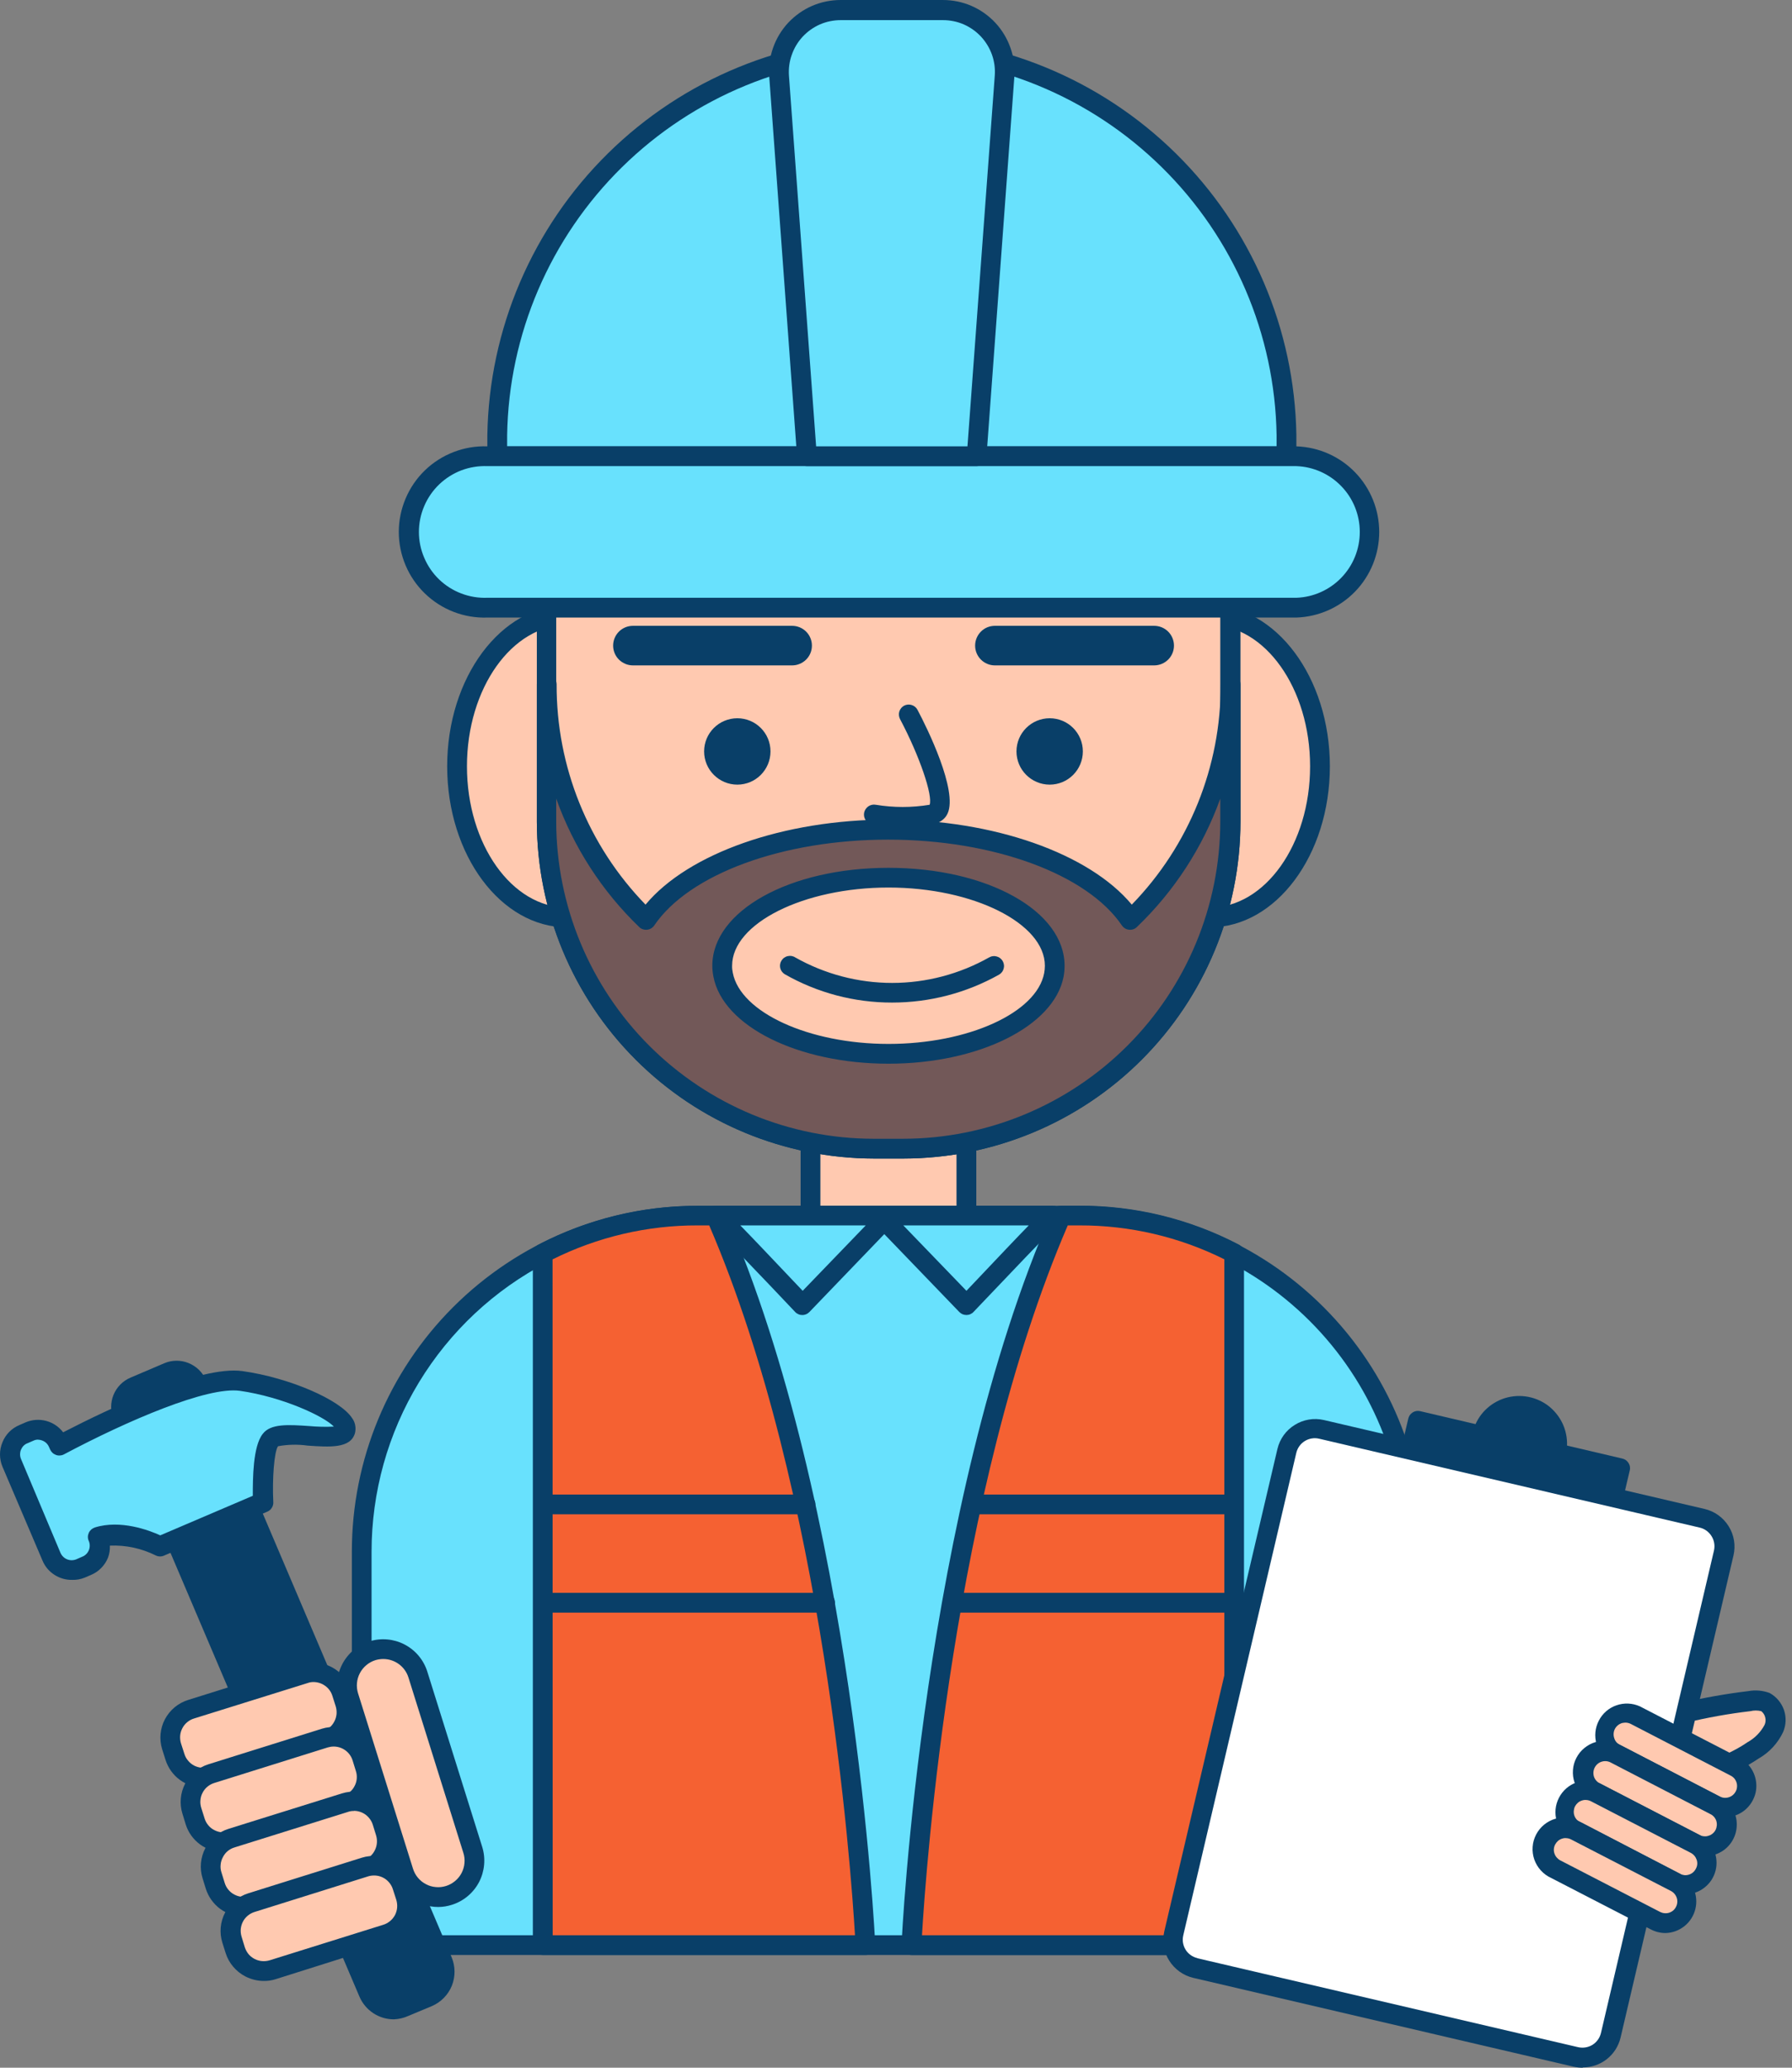 <svg width="26" height="30" viewBox="0 0 26 30" fill="none" xmlns="http://www.w3.org/2000/svg">
<rect x="0" y="0" width="26" height="30" fill="#808080" stroke="none"/>
<path d="M20.533 22.512V28.221H5.248V22.512C5.248 21.22 5.761 19.98 6.675 19.066C7.589 18.152 8.829 17.639 10.121 17.639H15.657C16.95 17.639 18.189 18.152 19.103 19.066C20.017 19.98 20.53 21.22 20.53 22.512H20.533Z" fill="#68E1FD"/>
<path d="M20.533 28.364H5.248C5.21 28.364 5.174 28.349 5.147 28.323C5.12 28.296 5.105 28.259 5.105 28.221V22.512C5.105 21.182 5.633 19.906 6.574 18.965C7.515 18.024 8.791 17.495 10.121 17.495H15.657C16.988 17.495 18.264 18.024 19.204 18.965C20.145 19.906 20.674 21.182 20.674 22.512V28.221C20.674 28.259 20.659 28.295 20.633 28.322C20.607 28.348 20.571 28.364 20.533 28.364ZM5.391 28.078H20.39V22.512C20.39 21.258 19.892 20.055 19.005 19.168C18.117 18.28 16.914 17.782 15.66 17.782H10.123C9.363 17.779 8.614 17.962 7.941 18.314C7.172 18.713 6.528 19.316 6.078 20.057C5.628 20.798 5.391 21.648 5.391 22.515V28.078Z" fill="#093F68"/>
<path d="M14.022 15.374H11.76V17.636H14.022V15.374Z" fill="#FFC9B0"/>
<path d="M14.022 17.779H11.76C11.722 17.779 11.685 17.764 11.658 17.737C11.632 17.71 11.616 17.674 11.616 17.636V15.374C11.616 15.336 11.632 15.3 11.658 15.273C11.685 15.246 11.722 15.231 11.76 15.231H14.022C14.06 15.231 14.096 15.246 14.123 15.273C14.15 15.3 14.165 15.336 14.165 15.374V17.636C14.165 17.674 14.15 17.71 14.123 17.737C14.096 17.764 14.06 17.779 14.022 17.779ZM11.903 17.493H13.878V15.517H11.903V17.493Z" fill="#093F68"/>
<path d="M8.229 13.312C9.113 13.312 9.829 12.33 9.829 11.118C9.829 9.907 9.113 8.925 8.229 8.925C7.346 8.925 6.63 9.907 6.63 11.118C6.63 12.33 7.346 13.312 8.229 13.312Z" fill="#FFC9B0"/>
<path d="M8.229 13.455C7.269 13.455 6.488 12.407 6.488 11.118C6.488 9.83 7.269 8.781 8.229 8.781C9.19 8.781 9.972 9.83 9.972 11.118C9.972 12.407 9.191 13.455 8.229 13.455ZM8.229 9.067C7.427 9.067 6.775 9.988 6.775 11.118C6.775 12.249 7.427 13.168 8.229 13.168C9.032 13.168 9.686 12.249 9.686 11.118C9.686 9.988 9.032 9.067 8.229 9.067Z" fill="#093F68"/>
<path d="M17.552 13.312C18.435 13.312 19.151 12.33 19.151 11.118C19.151 9.907 18.435 8.925 17.552 8.925C16.669 8.925 15.952 9.907 15.952 11.118C15.952 12.33 16.669 13.312 17.552 13.312Z" fill="#FFC9B0"/>
<path d="M17.552 13.455C16.592 13.455 15.809 12.407 15.809 11.118C15.809 9.83 16.592 8.781 17.552 8.781C18.512 8.781 19.295 9.83 19.295 11.118C19.295 12.407 18.512 13.455 17.552 13.455ZM17.552 9.067C16.749 9.067 16.096 9.988 16.096 11.118C16.096 12.249 16.749 13.168 17.552 13.168C18.355 13.168 19.008 12.249 19.008 11.118C19.008 9.988 18.355 9.067 17.552 9.067Z" fill="#093F68"/>
<path d="M16.031 5.167C16.271 5.167 16.508 5.214 16.729 5.306C16.95 5.397 17.151 5.531 17.321 5.701C17.49 5.87 17.624 6.071 17.716 6.293C17.808 6.514 17.855 6.751 17.854 6.99V11.92C17.855 12.543 17.732 13.16 17.494 13.736C17.255 14.312 16.906 14.835 16.465 15.275C16.025 15.716 15.502 16.066 14.926 16.304C14.35 16.543 13.733 16.666 13.11 16.666H12.68C12.057 16.666 11.439 16.543 10.863 16.305C10.287 16.066 9.764 15.717 9.323 15.276C8.882 14.835 8.533 14.312 8.294 13.736C8.055 13.16 7.933 12.543 7.933 11.92V6.99C7.933 6.507 8.125 6.043 8.467 5.701C8.809 5.359 9.272 5.167 9.756 5.167H16.031Z" fill="#FFC9B0"/>
<path d="M13.11 16.809H12.68C11.384 16.807 10.141 16.292 9.224 15.375C8.307 14.459 7.791 13.216 7.789 11.92V6.99C7.79 6.469 7.998 5.969 8.366 5.601C8.735 5.232 9.235 5.025 9.756 5.024H16.037C16.557 5.026 17.056 5.234 17.423 5.602C17.791 5.971 17.997 6.47 17.998 6.99V11.92C17.997 13.216 17.481 14.459 16.565 15.375C15.649 16.292 14.406 16.807 13.11 16.809ZM9.75 5.311C9.305 5.311 8.878 5.489 8.563 5.803C8.248 6.118 8.071 6.545 8.07 6.99V11.92C8.072 13.14 8.557 14.31 9.421 15.173C10.284 16.036 11.454 16.521 12.674 16.522H13.104C14.324 16.521 15.494 16.035 16.357 15.172C17.219 14.31 17.704 13.14 17.705 11.92V6.99C17.704 6.545 17.527 6.118 17.212 5.803C16.898 5.489 16.471 5.311 16.025 5.311H9.75Z" fill="#093F68"/>
<path d="M16.402 13.343C15.886 12.581 14.509 12.034 12.891 12.034C11.272 12.034 9.895 12.581 9.379 13.343C8.919 12.901 8.553 12.371 8.304 11.784C8.054 11.197 7.926 10.565 7.927 9.927V11.92C7.927 12.543 8.05 13.16 8.288 13.736C8.527 14.312 8.877 14.835 9.317 15.276C9.758 15.717 10.282 16.066 10.858 16.305C11.434 16.543 12.051 16.666 12.674 16.666H13.104C13.727 16.666 14.344 16.543 14.92 16.304C15.496 16.066 16.019 15.716 16.459 15.275C16.9 14.835 17.25 14.312 17.488 13.736C17.726 13.16 17.849 12.543 17.849 11.92V9.927C17.85 10.565 17.723 11.196 17.474 11.783C17.226 12.37 16.861 12.9 16.402 13.343ZM12.891 15.29C11.641 15.29 10.614 14.786 10.491 14.143C10.483 14.1 10.478 14.056 10.478 14.012C10.478 13.306 11.558 12.734 12.891 12.734C14.224 12.734 15.303 13.307 15.303 14.012C15.303 14.057 15.299 14.102 15.29 14.146C15.164 14.788 14.139 15.29 12.891 15.29Z" fill="#725858"/>
<path d="M13.11 16.809H12.68C11.384 16.807 10.141 16.292 9.224 15.375C8.307 14.459 7.791 13.216 7.789 11.92V9.927C7.789 9.889 7.804 9.853 7.831 9.826C7.858 9.799 7.895 9.784 7.933 9.784C7.971 9.784 8.007 9.799 8.034 9.826C8.061 9.853 8.076 9.889 8.076 9.927C8.071 11.121 8.534 12.269 9.366 13.125C9.985 12.381 11.373 11.891 12.893 11.891C14.414 11.891 15.802 12.381 16.421 13.125C17.253 12.269 17.716 11.121 17.711 9.927C17.711 9.889 17.726 9.853 17.753 9.826C17.78 9.799 17.816 9.784 17.854 9.784C17.892 9.784 17.929 9.799 17.956 9.826C17.983 9.853 17.998 9.889 17.998 9.927V11.92C17.997 13.216 17.481 14.459 16.565 15.375C15.649 16.292 14.406 16.807 13.11 16.809ZM8.07 11.587V11.92C8.072 13.14 8.558 14.31 9.421 15.173C10.284 16.035 11.454 16.521 12.674 16.522H13.104C14.324 16.521 15.494 16.035 16.357 15.172C17.219 14.31 17.704 13.14 17.705 11.92V11.587C17.451 12.293 17.037 12.931 16.495 13.45C16.48 13.465 16.463 13.476 16.443 13.482C16.424 13.489 16.403 13.491 16.382 13.489C16.361 13.487 16.341 13.481 16.323 13.47C16.305 13.459 16.29 13.445 16.278 13.428C15.773 12.682 14.414 12.182 12.885 12.182C11.355 12.182 9.997 12.682 9.492 13.428C9.48 13.445 9.465 13.459 9.447 13.47C9.429 13.481 9.408 13.487 9.388 13.489C9.367 13.491 9.346 13.489 9.327 13.482C9.307 13.476 9.289 13.465 9.274 13.45C8.735 12.931 8.322 12.293 8.07 11.587ZM12.891 15.433C11.581 15.433 10.488 14.89 10.351 14.17C10.341 14.118 10.335 14.065 10.335 14.012C10.335 13.216 11.457 12.591 12.891 12.591C14.324 12.591 15.446 13.216 15.446 14.012C15.446 14.066 15.441 14.12 15.431 14.173C15.29 14.891 14.198 15.433 12.891 15.433ZM12.891 12.877C11.661 12.877 10.622 13.396 10.622 14.012C10.621 14.047 10.625 14.081 10.632 14.114C10.742 14.688 11.735 15.146 12.891 15.146C14.046 15.146 15.041 14.695 15.15 14.118C15.156 14.084 15.16 14.048 15.16 14.012C15.16 13.396 14.12 12.877 12.891 12.877Z" fill="#093F68"/>
<path d="M12.944 14.546C12.396 14.547 11.858 14.405 11.383 14.133C11.351 14.112 11.328 14.08 11.32 14.043C11.312 14.006 11.319 13.967 11.34 13.935C11.35 13.919 11.363 13.905 11.378 13.895C11.394 13.884 11.411 13.876 11.43 13.872C11.448 13.868 11.467 13.867 11.485 13.87C11.504 13.874 11.522 13.88 11.538 13.891C11.967 14.133 12.451 14.261 12.944 14.261C13.437 14.261 13.922 14.133 14.351 13.891C14.368 13.881 14.386 13.875 14.405 13.873C14.424 13.87 14.443 13.872 14.461 13.877C14.479 13.882 14.496 13.89 14.511 13.902C14.526 13.913 14.539 13.928 14.548 13.944C14.558 13.961 14.564 13.979 14.566 13.998C14.569 14.017 14.567 14.036 14.562 14.054C14.557 14.072 14.549 14.089 14.537 14.104C14.525 14.12 14.511 14.132 14.495 14.141C14.021 14.407 13.487 14.546 12.944 14.546Z" fill="#093F68"/>
<path d="M12.941 0.591C14.459 0.591 15.915 1.194 16.989 2.267C18.062 3.341 18.666 4.797 18.666 6.315V6.619H7.215V6.315C7.215 5.563 7.363 4.819 7.65 4.124C7.938 3.43 8.36 2.798 8.892 2.267C9.424 1.735 10.055 1.314 10.75 1.026C11.444 0.738 12.189 0.59 12.941 0.591Z" fill="#68E1FD"/>
<path d="M18.666 6.763H7.215C7.177 6.763 7.14 6.747 7.113 6.721C7.086 6.694 7.071 6.657 7.071 6.619V6.315C7.095 4.775 7.724 3.305 8.822 2.224C9.92 1.143 11.399 0.537 12.94 0.537C14.481 0.537 15.96 1.143 17.058 2.224C18.156 3.305 18.785 4.775 18.809 6.315V6.619C18.809 6.638 18.805 6.657 18.798 6.674C18.791 6.691 18.78 6.707 18.767 6.721C18.754 6.734 18.738 6.744 18.721 6.752C18.703 6.759 18.684 6.763 18.666 6.763ZM7.358 6.476H18.522V6.315C18.499 4.85 17.9 3.453 16.856 2.426C15.812 1.398 14.405 0.822 12.94 0.822C11.475 0.822 10.069 1.398 9.024 2.426C7.98 3.453 7.381 4.85 7.358 6.315V6.476Z" fill="#093F68"/>
<path d="M18.809 6.619H7.071C6.464 6.619 5.972 7.111 5.972 7.718C5.972 8.325 6.464 8.817 7.071 8.817H18.809C19.416 8.817 19.908 8.325 19.908 7.718C19.908 7.111 19.416 6.619 18.809 6.619Z" fill="#68E1FD"/>
<path d="M18.81 8.96H7.071C6.905 8.966 6.739 8.938 6.583 8.878C6.427 8.818 6.285 8.727 6.165 8.611C6.045 8.495 5.95 8.357 5.885 8.203C5.82 8.05 5.786 7.885 5.786 7.718C5.786 7.551 5.82 7.386 5.885 7.233C5.95 7.079 6.045 6.94 6.165 6.824C6.285 6.708 6.427 6.618 6.583 6.558C6.739 6.498 6.905 6.47 7.071 6.476H18.81C19.133 6.487 19.438 6.622 19.662 6.854C19.886 7.086 20.011 7.396 20.011 7.718C20.011 8.04 19.886 8.35 19.662 8.582C19.438 8.813 19.133 8.949 18.81 8.96ZM7.071 6.763C6.943 6.758 6.814 6.779 6.694 6.824C6.574 6.87 6.464 6.94 6.371 7.029C6.279 7.118 6.205 7.225 6.155 7.343C6.104 7.462 6.078 7.589 6.078 7.718C6.078 7.847 6.104 7.974 6.155 8.092C6.205 8.211 6.279 8.318 6.371 8.407C6.464 8.496 6.574 8.566 6.694 8.611C6.814 8.657 6.943 8.678 7.071 8.673H18.81C19.057 8.664 19.291 8.559 19.462 8.381C19.634 8.203 19.729 7.965 19.729 7.718C19.729 7.471 19.634 7.233 19.462 7.055C19.291 6.877 19.057 6.772 18.81 6.763H7.071Z" fill="#093F68"/>
<path d="M12.198 0.143H13.682C13.805 0.143 13.927 0.168 14.04 0.218C14.153 0.267 14.254 0.339 14.338 0.429C14.422 0.519 14.487 0.625 14.528 0.741C14.569 0.858 14.585 0.981 14.576 1.104L14.172 6.619H11.708L11.305 1.099C11.297 0.977 11.314 0.854 11.355 0.738C11.396 0.623 11.46 0.517 11.544 0.427C11.628 0.338 11.729 0.266 11.842 0.217C11.954 0.168 12.076 0.143 12.198 0.143Z" fill="#68E1FD"/>
<path d="M14.172 6.763H11.708C11.672 6.763 11.637 6.749 11.611 6.725C11.584 6.7 11.568 6.667 11.565 6.631L11.161 1.115C11.15 0.973 11.169 0.829 11.216 0.695C11.263 0.56 11.338 0.436 11.435 0.331C11.533 0.227 11.65 0.143 11.781 0.086C11.913 0.029 12.054 -0 12.197 1.0233e-06H13.68C13.823 -0 13.965 0.029 14.096 0.086C14.227 0.143 14.345 0.227 14.442 0.331C14.539 0.436 14.614 0.56 14.661 0.695C14.709 0.829 14.727 0.973 14.717 1.115L14.312 6.631C14.31 6.666 14.294 6.699 14.268 6.724C14.242 6.748 14.208 6.762 14.172 6.763ZM11.841 6.476H14.037L14.433 1.099C14.441 0.996 14.427 0.892 14.393 0.795C14.358 0.697 14.304 0.608 14.234 0.532C14.163 0.456 14.078 0.396 13.983 0.354C13.888 0.313 13.785 0.292 13.682 0.292H12.198C12.095 0.292 11.992 0.313 11.897 0.354C11.802 0.396 11.717 0.456 11.646 0.532C11.576 0.608 11.522 0.697 11.488 0.795C11.453 0.892 11.44 0.996 11.447 1.099L11.841 6.476Z" fill="#093F68"/>
<path d="M12.557 28.221H7.874V18.188C8.568 17.826 9.339 17.637 10.121 17.639H10.384C12.279 21.96 12.557 28.221 12.557 28.221Z" fill="#F56132"/>
<path d="M12.557 28.364H7.874C7.836 28.364 7.799 28.349 7.773 28.323C7.746 28.296 7.731 28.259 7.731 28.221V18.188C7.731 18.161 7.738 18.136 7.751 18.113C7.765 18.091 7.785 18.072 7.808 18.06C8.522 17.687 9.316 17.493 10.121 17.495H10.384C10.412 17.495 10.439 17.503 10.463 17.519C10.486 17.534 10.504 17.556 10.516 17.581C12.398 21.881 12.696 28.155 12.699 28.217C12.7 28.236 12.696 28.256 12.689 28.274C12.682 28.292 12.672 28.309 12.658 28.323C12.645 28.336 12.629 28.347 12.612 28.354C12.594 28.361 12.575 28.365 12.557 28.364ZM8.019 28.078H12.405C12.347 27.109 11.959 21.655 10.29 17.779H10.123C9.392 17.777 8.671 17.946 8.017 18.272L8.019 28.078Z" fill="#093F68"/>
<path d="M17.907 18.183V28.217H13.225C13.225 28.217 13.503 21.956 15.396 17.632H15.658C16.442 17.631 17.213 17.821 17.907 18.183Z" fill="#F56132"/>
<path d="M17.907 28.365H13.225C13.205 28.364 13.186 28.36 13.168 28.353C13.151 28.345 13.135 28.334 13.121 28.32C13.108 28.306 13.097 28.29 13.09 28.271C13.084 28.253 13.08 28.233 13.081 28.214C13.081 28.152 13.382 21.877 15.264 17.579C15.275 17.553 15.294 17.531 15.317 17.516C15.341 17.501 15.368 17.492 15.396 17.493H15.658C16.464 17.49 17.258 17.683 17.972 18.056C17.995 18.068 18.015 18.086 18.029 18.109C18.042 18.131 18.049 18.157 18.049 18.183V28.217C18.05 28.236 18.047 28.255 18.04 28.273C18.033 28.291 18.023 28.307 18.009 28.32C17.996 28.334 17.98 28.345 17.963 28.353C17.945 28.36 17.926 28.364 17.907 28.365ZM13.378 28.078H17.764V18.271C17.111 17.945 16.39 17.777 15.66 17.779H15.492C13.822 21.657 13.434 27.109 13.377 28.078H13.378Z" fill="#093F68"/>
<path d="M11.688 21.97H7.927C7.889 21.97 7.852 21.955 7.826 21.928C7.799 21.901 7.784 21.865 7.784 21.827C7.784 21.789 7.799 21.753 7.826 21.726C7.852 21.699 7.889 21.684 7.927 21.684H11.688C11.726 21.684 11.762 21.699 11.789 21.726C11.816 21.753 11.831 21.789 11.831 21.827C11.831 21.865 11.816 21.901 11.789 21.928C11.762 21.955 11.726 21.97 11.688 21.97Z" fill="#093F68"/>
<path d="M11.972 23.397H7.927C7.889 23.397 7.852 23.381 7.826 23.355C7.799 23.328 7.784 23.291 7.784 23.253C7.784 23.215 7.799 23.179 7.826 23.152C7.852 23.125 7.889 23.11 7.927 23.11H11.972C12.01 23.11 12.046 23.125 12.073 23.152C12.1 23.179 12.115 23.215 12.115 23.253C12.115 23.291 12.1 23.328 12.073 23.355C12.046 23.381 12.01 23.397 11.972 23.397Z" fill="#093F68"/>
<path d="M17.801 21.97H14.153C14.115 21.97 14.079 21.955 14.052 21.928C14.025 21.901 14.01 21.865 14.01 21.827C14.01 21.789 14.025 21.753 14.052 21.726C14.079 21.699 14.115 21.684 14.153 21.684H17.801C17.839 21.684 17.876 21.699 17.903 21.726C17.93 21.753 17.945 21.789 17.945 21.827C17.945 21.865 17.93 21.901 17.903 21.928C17.876 21.955 17.839 21.97 17.801 21.97Z" fill="#093F68"/>
<path d="M17.801 23.397H13.878C13.84 23.397 13.804 23.381 13.777 23.355C13.75 23.328 13.735 23.291 13.735 23.253C13.735 23.215 13.75 23.179 13.777 23.152C13.804 23.125 13.84 23.11 13.878 23.11H17.801C17.839 23.11 17.876 23.125 17.903 23.152C17.93 23.179 17.945 23.215 17.945 23.253C17.945 23.291 17.93 23.328 17.903 23.355C17.876 23.381 17.839 23.397 17.801 23.397Z" fill="#093F68"/>
<path d="M10.385 17.636C10.405 17.636 11.638 18.936 11.638 18.936L12.891 17.636H10.385Z" fill="#68E1FD"/>
<path d="M11.638 19.079C11.618 19.079 11.599 19.075 11.582 19.067C11.564 19.059 11.548 19.048 11.535 19.033C11.105 18.576 10.388 17.832 10.302 17.752C10.277 17.734 10.259 17.709 10.25 17.681C10.241 17.652 10.24 17.621 10.25 17.592C10.259 17.563 10.277 17.538 10.301 17.52C10.326 17.503 10.355 17.493 10.385 17.493H12.891C12.919 17.493 12.946 17.501 12.97 17.517C12.993 17.532 13.011 17.554 13.023 17.58C13.033 17.606 13.036 17.634 13.031 17.662C13.026 17.689 13.013 17.715 12.994 17.735L11.744 19.035C11.73 19.049 11.714 19.061 11.696 19.068C11.677 19.076 11.658 19.08 11.638 19.079ZM10.741 17.779C10.917 17.958 11.194 18.252 11.646 18.728L12.561 17.779H10.741Z" fill="#093F68"/>
<path d="M15.274 17.636C15.254 17.636 14.022 18.936 14.022 18.936L12.769 17.636H15.274Z" fill="#68E1FD"/>
<path d="M14.022 19.079C14.002 19.079 13.983 19.075 13.965 19.068C13.948 19.06 13.932 19.049 13.918 19.035L12.666 17.735C12.646 17.715 12.633 17.689 12.628 17.662C12.623 17.634 12.626 17.606 12.637 17.58C12.648 17.554 12.666 17.532 12.69 17.517C12.713 17.501 12.741 17.493 12.769 17.493H15.274C15.312 17.493 15.349 17.508 15.376 17.535C15.402 17.561 15.418 17.598 15.418 17.636C15.418 17.659 15.412 17.681 15.402 17.701C15.391 17.721 15.376 17.739 15.357 17.752C15.27 17.832 14.56 18.576 14.126 19.033C14.113 19.048 14.097 19.059 14.079 19.067C14.062 19.075 14.042 19.079 14.023 19.079H14.022ZM13.106 17.779L14.022 18.728C14.473 18.252 14.751 17.958 14.926 17.779H13.106Z" fill="#093F68"/>
<path d="M13.156 12.004C12.988 12.004 12.821 11.99 12.656 11.963C12.618 11.956 12.584 11.935 12.562 11.903C12.539 11.871 12.531 11.832 12.537 11.794C12.544 11.756 12.566 11.723 12.597 11.7C12.629 11.678 12.668 11.669 12.706 11.676C12.965 11.719 13.229 11.719 13.488 11.676C13.536 11.543 13.345 10.974 13.058 10.432C13.041 10.398 13.037 10.359 13.048 10.323C13.06 10.286 13.085 10.256 13.118 10.238C13.152 10.221 13.191 10.217 13.228 10.229C13.264 10.24 13.294 10.265 13.312 10.299C13.455 10.568 13.898 11.47 13.749 11.802C13.733 11.838 13.709 11.869 13.678 11.894C13.648 11.919 13.613 11.937 13.574 11.945C13.438 11.982 13.297 12.002 13.156 12.004Z" fill="#093F68"/>
<path d="M10.698 11.384C10.964 11.384 11.179 11.168 11.179 10.902C11.179 10.636 10.964 10.421 10.698 10.421C10.432 10.421 10.216 10.636 10.216 10.902C10.216 11.168 10.432 11.384 10.698 11.384Z" fill="#093F68"/>
<path d="M11.493 9.654H9.183C9.107 9.654 9.034 9.623 8.98 9.57C8.926 9.516 8.896 9.443 8.896 9.367C8.896 9.291 8.926 9.218 8.98 9.164C9.034 9.11 9.107 9.08 9.183 9.08H11.493C11.569 9.08 11.642 9.11 11.696 9.164C11.75 9.218 11.78 9.291 11.78 9.367C11.78 9.443 11.75 9.516 11.696 9.57C11.642 9.623 11.569 9.654 11.493 9.654Z" fill="#093F68"/>
<path d="M15.23 11.384C15.496 11.384 15.711 11.168 15.711 10.902C15.711 10.636 15.496 10.421 15.23 10.421C14.964 10.421 14.748 10.636 14.748 10.902C14.748 11.168 14.964 11.384 15.23 11.384Z" fill="#093F68"/>
<path d="M16.746 9.654H14.434C14.358 9.654 14.285 9.623 14.232 9.57C14.178 9.516 14.148 9.443 14.148 9.367C14.148 9.291 14.178 9.218 14.232 9.164C14.285 9.11 14.358 9.08 14.434 9.08H16.746C16.822 9.08 16.895 9.11 16.949 9.164C17.003 9.218 17.033 9.291 17.033 9.367C17.033 9.443 17.003 9.516 16.949 9.57C16.895 9.623 16.822 9.654 16.746 9.654Z" fill="#093F68"/>
<path d="M24.429 24.85C24.743 24.775 25.061 24.719 25.382 24.681C25.461 24.664 25.542 24.67 25.617 24.697C25.681 24.735 25.728 24.794 25.75 24.865C25.773 24.935 25.769 25.012 25.739 25.079C25.674 25.212 25.569 25.322 25.44 25.395C25.013 25.689 24.492 25.813 23.979 25.744C23.881 25.735 23.787 25.697 23.708 25.637C23.565 25.517 23.447 25.025 23.624 24.897C23.702 24.84 23.813 24.913 23.897 24.915C24.077 24.917 24.256 24.895 24.429 24.85Z" fill="#FFC9B0"/>
<path d="M24.264 25.911C24.161 25.91 24.057 25.902 23.955 25.886C23.83 25.872 23.711 25.822 23.613 25.743C23.461 25.564 23.383 25.334 23.394 25.099C23.392 25.039 23.403 24.978 23.428 24.923C23.453 24.867 23.491 24.818 23.538 24.78C23.583 24.752 23.634 24.736 23.686 24.732C23.739 24.728 23.791 24.736 23.84 24.757C23.859 24.763 23.878 24.767 23.897 24.77C24.065 24.771 24.232 24.751 24.395 24.709C24.715 24.633 25.038 24.575 25.365 24.536C25.469 24.517 25.576 24.526 25.675 24.563C25.772 24.616 25.846 24.704 25.883 24.808C25.919 24.913 25.915 25.028 25.871 25.13C25.795 25.291 25.671 25.426 25.516 25.514C25.146 25.764 24.711 25.902 24.264 25.911ZM23.691 25.019C23.691 25.019 23.68 25.046 23.675 25.114C23.671 25.262 23.714 25.407 23.798 25.529C23.857 25.571 23.926 25.596 23.998 25.604C24.476 25.664 24.959 25.548 25.357 25.276C25.461 25.218 25.546 25.131 25.602 25.026C25.617 24.993 25.621 24.955 25.612 24.919C25.604 24.882 25.583 24.85 25.554 24.827C25.502 24.814 25.448 24.814 25.395 24.827C25.08 24.864 24.768 24.92 24.459 24.995C24.272 25.042 24.079 25.065 23.886 25.062C23.841 25.06 23.797 25.052 23.754 25.038C23.732 25.031 23.709 25.026 23.687 25.023L23.691 25.019Z" fill="#093F68"/>
<path d="M22.04 21.5C22.345 21.5 22.591 21.253 22.591 20.948C22.591 20.644 22.345 20.397 22.04 20.397C21.735 20.397 21.488 20.644 21.488 20.948C21.488 21.253 21.735 21.5 22.04 21.5Z" fill="#093F68"/>
<path d="M22.041 21.645C21.987 21.645 21.933 21.638 21.881 21.626C21.792 21.605 21.708 21.567 21.635 21.514C21.561 21.46 21.498 21.393 21.451 21.315C21.402 21.238 21.369 21.152 21.354 21.062C21.34 20.972 21.343 20.88 21.365 20.791C21.391 20.679 21.444 20.576 21.519 20.49C21.595 20.404 21.69 20.338 21.797 20.298C21.904 20.258 22.02 20.245 22.133 20.26C22.247 20.275 22.355 20.318 22.448 20.384C22.54 20.451 22.615 20.54 22.666 20.643C22.716 20.745 22.74 20.859 22.736 20.973C22.732 21.088 22.7 21.199 22.643 21.298C22.585 21.397 22.504 21.48 22.407 21.54C22.297 21.609 22.17 21.645 22.041 21.645ZM21.641 20.855C21.629 20.908 21.627 20.962 21.636 21.015C21.645 21.068 21.664 21.119 21.693 21.165C21.75 21.257 21.841 21.322 21.947 21.347C22.052 21.372 22.163 21.354 22.255 21.297C22.323 21.254 22.378 21.192 22.412 21.119C22.445 21.045 22.456 20.963 22.443 20.883C22.43 20.803 22.394 20.729 22.338 20.67C22.283 20.611 22.212 20.57 22.133 20.551C22.027 20.527 21.916 20.545 21.824 20.602C21.732 20.659 21.666 20.75 21.641 20.855Z" fill="#093F68"/>
<path d="M20.301 21.761L23.235 22.448L23.505 21.295L20.571 20.608L20.301 21.761Z" fill="#093F68"/>
<path d="M23.237 22.588C23.226 22.59 23.215 22.59 23.204 22.588L20.27 21.9C20.233 21.892 20.201 21.869 20.181 21.837C20.171 21.821 20.164 21.803 20.161 21.784C20.158 21.766 20.159 21.747 20.163 21.728L20.433 20.581C20.437 20.563 20.445 20.546 20.456 20.53C20.467 20.515 20.481 20.502 20.497 20.492C20.513 20.482 20.53 20.475 20.549 20.472C20.568 20.469 20.587 20.47 20.605 20.474L23.539 21.162C23.557 21.166 23.575 21.174 23.59 21.185C23.605 21.196 23.618 21.21 23.628 21.226C23.638 21.242 23.645 21.259 23.648 21.278C23.651 21.297 23.651 21.316 23.646 21.334L23.376 22.481C23.368 22.511 23.35 22.539 23.325 22.558C23.299 22.578 23.268 22.588 23.237 22.588ZM20.474 21.651L23.129 22.273L23.334 21.4L20.68 20.778L20.474 21.651Z" fill="#093F68"/>
<path d="M17.344 28.555L22.865 29.848C23.09 29.901 23.316 29.761 23.369 29.535L25.008 22.536C25.061 22.31 24.921 22.084 24.695 22.031L19.174 20.738C18.948 20.686 18.722 20.826 18.669 21.052L17.03 28.051C16.978 28.276 17.118 28.502 17.344 28.555Z" fill="white"/>
<path d="M22.964 30C22.921 30 22.878 29.995 22.835 29.986L17.312 28.696C17.168 28.662 17.042 28.571 16.963 28.445C16.884 28.318 16.859 28.166 16.893 28.02L18.534 21.023C18.568 20.878 18.658 20.752 18.785 20.674C18.911 20.595 19.064 20.569 19.209 20.603L24.732 21.893C24.877 21.927 25.002 22.017 25.081 22.144C25.16 22.27 25.185 22.423 25.151 22.568L23.512 29.566C23.482 29.689 23.412 29.798 23.313 29.876C23.213 29.954 23.09 29.996 22.964 29.996V30ZM17.374 28.412L22.897 29.702C22.968 29.718 23.043 29.706 23.105 29.668C23.167 29.629 23.211 29.568 23.228 29.497L24.868 22.496C24.884 22.425 24.872 22.35 24.833 22.288C24.795 22.226 24.734 22.181 24.663 22.164L19.14 20.874C19.069 20.857 18.994 20.869 18.931 20.908C18.869 20.946 18.825 21.008 18.808 21.079L17.168 28.079C17.16 28.115 17.158 28.151 17.164 28.187C17.17 28.223 17.183 28.257 17.202 28.288C17.221 28.319 17.246 28.345 17.276 28.366C17.305 28.387 17.339 28.402 17.374 28.41V28.412Z" fill="#093F68"/>
<path d="M23.441 25.442L24.891 26.192C25.045 26.271 25.234 26.211 25.314 26.057L25.315 26.056C25.394 25.902 25.334 25.713 25.18 25.633L23.73 24.883C23.576 24.804 23.386 24.864 23.307 25.018L23.306 25.019C23.227 25.173 23.287 25.363 23.441 25.442Z" fill="#FFC9B0"/>
<path d="M25.031 26.371C24.958 26.371 24.887 26.354 24.822 26.321L23.373 25.571C23.271 25.512 23.196 25.416 23.164 25.303C23.131 25.19 23.143 25.069 23.197 24.965C23.25 24.86 23.342 24.78 23.453 24.742C23.564 24.703 23.686 24.709 23.793 24.757L25.242 25.506C25.331 25.554 25.402 25.631 25.443 25.723C25.484 25.816 25.494 25.92 25.47 26.018C25.445 26.116 25.389 26.204 25.31 26.267C25.23 26.33 25.133 26.365 25.031 26.366V26.371ZM23.583 24.993C23.566 24.994 23.548 24.996 23.53 25C23.487 25.015 23.451 25.045 23.43 25.085C23.41 25.125 23.406 25.172 23.42 25.215C23.426 25.237 23.437 25.258 23.451 25.275C23.466 25.292 23.484 25.306 23.505 25.316L24.952 26.065C24.993 26.086 25.04 26.09 25.083 26.076C25.126 26.063 25.162 26.032 25.183 25.992C25.194 25.973 25.2 25.951 25.202 25.928C25.204 25.906 25.202 25.883 25.195 25.862C25.188 25.84 25.177 25.82 25.163 25.803C25.148 25.786 25.13 25.772 25.11 25.762L23.661 25.012C23.637 25 23.61 24.993 23.583 24.993Z" fill="#093F68"/>
<path d="M23.151 26.001L24.601 26.751C24.755 26.83 24.944 26.77 25.024 26.616L25.025 26.615C25.104 26.461 25.044 26.271 24.89 26.192L23.44 25.442C23.286 25.362 23.096 25.423 23.017 25.577L23.016 25.578C22.936 25.732 22.997 25.921 23.151 26.001Z" fill="#FFC9B0"/>
<path d="M24.742 26.93C24.669 26.93 24.597 26.912 24.532 26.878L23.083 26.13C23.027 26.104 22.978 26.066 22.937 26.02C22.896 25.974 22.864 25.921 22.845 25.862C22.825 25.804 22.817 25.742 22.822 25.68C22.826 25.619 22.843 25.559 22.872 25.504C22.9 25.45 22.939 25.401 22.987 25.362C23.034 25.323 23.089 25.293 23.148 25.276C23.207 25.258 23.269 25.253 23.33 25.259C23.392 25.266 23.451 25.285 23.505 25.316L24.952 26.066C25.032 26.107 25.098 26.172 25.142 26.251C25.186 26.33 25.205 26.42 25.197 26.51C25.19 26.6 25.156 26.686 25.1 26.757C25.044 26.828 24.968 26.88 24.882 26.908C24.837 26.922 24.789 26.93 24.742 26.93ZM23.211 25.875L24.66 26.625C24.68 26.635 24.702 26.641 24.724 26.642C24.747 26.644 24.769 26.642 24.79 26.634C24.812 26.628 24.832 26.617 24.849 26.602C24.866 26.588 24.881 26.57 24.891 26.55C24.911 26.509 24.915 26.463 24.902 26.419C24.888 26.377 24.858 26.341 24.817 26.321L23.368 25.571C23.328 25.55 23.281 25.546 23.238 25.56C23.195 25.573 23.159 25.604 23.138 25.644C23.117 25.684 23.113 25.731 23.126 25.775C23.14 25.818 23.171 25.854 23.211 25.875Z" fill="#093F68"/>
<path d="M22.863 26.559L24.314 27.309C24.468 27.388 24.657 27.328 24.737 27.174L24.737 27.173C24.817 27.019 24.757 26.829 24.603 26.75L23.152 26C22.998 25.92 22.809 25.981 22.73 26.135L22.729 26.136C22.649 26.29 22.709 26.479 22.863 26.559Z" fill="#FFC9B0"/>
<path d="M24.453 27.489C24.381 27.489 24.309 27.471 24.244 27.437L22.795 26.689C22.694 26.63 22.619 26.534 22.586 26.421C22.553 26.308 22.565 26.187 22.619 26.083C22.673 25.978 22.765 25.898 22.875 25.86C22.986 25.821 23.108 25.826 23.215 25.875L24.664 26.625C24.753 26.672 24.824 26.749 24.866 26.841C24.907 26.934 24.916 27.038 24.892 27.136C24.868 27.235 24.812 27.322 24.732 27.385C24.653 27.448 24.555 27.483 24.453 27.485V27.489ZM22.924 26.434L24.375 27.186C24.395 27.197 24.416 27.203 24.439 27.206C24.461 27.208 24.484 27.205 24.505 27.198C24.527 27.192 24.547 27.18 24.564 27.166C24.581 27.151 24.595 27.133 24.605 27.113C24.616 27.093 24.623 27.072 24.625 27.049C24.627 27.027 24.624 27.004 24.617 26.983C24.602 26.94 24.572 26.904 24.532 26.883L23.083 26.134C23.063 26.124 23.041 26.117 23.019 26.116C22.997 26.113 22.974 26.116 22.953 26.123C22.931 26.13 22.911 26.14 22.894 26.155C22.877 26.17 22.863 26.187 22.852 26.207C22.832 26.248 22.828 26.295 22.841 26.338C22.855 26.381 22.885 26.417 22.925 26.438L22.924 26.434Z" fill="#093F68"/>
<path d="M22.573 27.118L24.024 27.868C24.178 27.947 24.367 27.887 24.447 27.733L24.447 27.732C24.527 27.578 24.467 27.388 24.313 27.309L22.863 26.559C22.709 26.479 22.519 26.54 22.439 26.694L22.439 26.695C22.359 26.849 22.419 27.038 22.573 27.118Z" fill="#FFC9B0"/>
<path d="M24.164 28.046C24.091 28.046 24.019 28.028 23.955 27.995L22.506 27.247C22.449 27.221 22.398 27.184 22.356 27.138C22.314 27.092 22.282 27.038 22.261 26.979C22.241 26.921 22.232 26.858 22.237 26.796C22.241 26.734 22.258 26.674 22.287 26.618C22.315 26.563 22.355 26.514 22.403 26.474C22.451 26.435 22.506 26.405 22.566 26.388C22.626 26.371 22.689 26.366 22.75 26.373C22.812 26.381 22.872 26.401 22.925 26.432L24.375 27.186C24.463 27.235 24.532 27.311 24.573 27.404C24.613 27.496 24.622 27.599 24.598 27.697C24.574 27.795 24.519 27.882 24.44 27.945C24.362 28.008 24.265 28.044 24.164 28.046ZM22.716 26.668C22.699 26.668 22.681 26.67 22.665 26.676C22.643 26.683 22.623 26.694 22.606 26.708C22.589 26.723 22.575 26.741 22.564 26.761C22.554 26.78 22.547 26.802 22.545 26.825C22.543 26.847 22.546 26.87 22.553 26.891C22.567 26.934 22.598 26.97 22.637 26.991L24.087 27.74C24.107 27.75 24.128 27.756 24.151 27.758C24.173 27.76 24.196 27.758 24.217 27.751C24.239 27.744 24.259 27.733 24.276 27.719C24.293 27.704 24.307 27.686 24.317 27.666C24.338 27.626 24.342 27.579 24.328 27.536C24.314 27.493 24.284 27.457 24.244 27.436L22.795 26.688C22.771 26.675 22.744 26.669 22.716 26.669V26.668Z" fill="#093F68"/>
<path d="M6.21 28.978L5.869 29.124C5.771 29.165 5.662 29.166 5.564 29.127C5.466 29.087 5.387 29.01 5.346 28.913L1.78 20.541C1.747 20.463 1.746 20.376 1.777 20.298C1.809 20.22 1.87 20.158 1.947 20.125L2.438 19.916C2.476 19.9 2.517 19.891 2.559 19.891C2.6 19.89 2.641 19.898 2.68 19.914C2.719 19.929 2.754 19.952 2.783 19.981C2.813 20.011 2.837 20.045 2.853 20.084L6.421 28.46C6.462 28.557 6.463 28.667 6.424 28.765C6.384 28.863 6.308 28.941 6.21 28.983L6.21 28.978Z" fill="#093F68"/>
<path d="M5.714 29.298C5.608 29.298 5.504 29.267 5.415 29.208C5.326 29.149 5.257 29.066 5.215 28.968L1.649 20.593C1.601 20.48 1.601 20.354 1.646 20.24C1.692 20.127 1.78 20.036 1.893 19.988L2.383 19.779C2.495 19.731 2.622 19.73 2.735 19.776C2.849 19.822 2.939 19.91 2.988 20.022L6.552 28.396C6.608 28.528 6.609 28.677 6.556 28.81C6.502 28.943 6.398 29.049 6.266 29.106L5.923 29.249C5.857 29.279 5.786 29.295 5.714 29.298ZM2.571 20.032C2.547 20.033 2.524 20.037 2.502 20.045L2.012 20.255C1.991 20.264 1.971 20.276 1.955 20.293C1.939 20.309 1.927 20.328 1.918 20.35C1.91 20.371 1.906 20.393 1.906 20.416C1.906 20.439 1.911 20.462 1.92 20.483L5.486 28.856C5.512 28.918 5.563 28.967 5.625 28.992C5.688 29.018 5.758 29.017 5.82 28.991L6.161 28.848C6.192 28.835 6.22 28.816 6.243 28.792C6.267 28.768 6.285 28.74 6.298 28.709C6.31 28.678 6.317 28.644 6.316 28.611C6.316 28.577 6.309 28.544 6.296 28.514L2.731 20.141C2.718 20.11 2.696 20.082 2.667 20.063C2.639 20.044 2.605 20.033 2.571 20.032Z" fill="#093F68"/>
<path d="M0.174 21.222L0.756 22.587C0.789 22.664 0.851 22.725 0.928 22.756C1.006 22.788 1.093 22.787 1.17 22.754L1.26 22.716C1.299 22.7 1.334 22.676 1.363 22.646C1.392 22.616 1.415 22.581 1.43 22.543C1.446 22.504 1.454 22.463 1.453 22.421C1.453 22.38 1.444 22.338 1.428 22.3C1.838 22.17 2.331 22.432 2.331 22.432L3.826 21.796C3.826 21.796 3.79 21.079 3.931 20.89C4.071 20.7 4.953 20.971 5.017 20.756C5.082 20.541 4.255 20.141 3.505 20.04C2.874 19.952 1.335 20.729 0.863 20.977L0.848 20.94C0.831 20.901 0.808 20.867 0.778 20.838C0.748 20.808 0.713 20.786 0.674 20.77C0.636 20.755 0.594 20.747 0.553 20.748C0.511 20.748 0.47 20.757 0.432 20.773L0.343 20.812C0.267 20.845 0.206 20.906 0.175 20.983C0.143 21.059 0.143 21.145 0.174 21.222Z" fill="#68E1FD"/>
<path d="M1.047 22.922C0.955 22.924 0.866 22.898 0.789 22.848C0.712 22.799 0.652 22.727 0.617 22.643L0.035 21.278C0.012 21.222 0 21.163 0 21.102C0 21.042 0.012 20.983 0.035 20.927C0.057 20.871 0.09 20.82 0.133 20.776C0.175 20.733 0.226 20.699 0.281 20.676L0.37 20.637C0.464 20.597 0.569 20.589 0.668 20.615C0.767 20.641 0.854 20.699 0.916 20.781C1.577 20.44 2.905 19.806 3.519 19.893C4.192 19.988 4.936 20.306 5.11 20.577C5.133 20.608 5.148 20.645 5.154 20.682C5.161 20.72 5.159 20.759 5.149 20.797C5.083 21.017 4.782 20.996 4.464 20.974C4.321 20.954 4.176 20.957 4.034 20.983C3.977 21.062 3.949 21.464 3.965 21.788C3.968 21.818 3.961 21.848 3.945 21.874C3.93 21.9 3.907 21.92 3.879 21.932L2.384 22.568C2.365 22.577 2.344 22.582 2.323 22.582C2.301 22.582 2.28 22.577 2.261 22.568C2.055 22.465 1.825 22.415 1.594 22.425C1.597 22.484 1.588 22.544 1.567 22.6C1.521 22.713 1.433 22.803 1.321 22.85L1.23 22.889C1.172 22.913 1.11 22.924 1.047 22.922ZM0.555 20.887C0.532 20.887 0.509 20.891 0.488 20.901L0.398 20.94C0.376 20.948 0.357 20.961 0.341 20.977C0.325 20.994 0.313 21.013 0.304 21.034C0.287 21.077 0.287 21.124 0.304 21.166L0.878 22.531C0.897 22.573 0.931 22.607 0.974 22.624C1.016 22.641 1.063 22.641 1.106 22.624L1.195 22.585C1.216 22.577 1.235 22.564 1.251 22.548C1.268 22.532 1.28 22.512 1.289 22.491C1.298 22.47 1.302 22.447 1.302 22.424C1.302 22.401 1.297 22.378 1.288 22.357C1.279 22.339 1.275 22.319 1.275 22.299C1.275 22.279 1.28 22.259 1.288 22.24C1.296 22.222 1.308 22.206 1.323 22.192C1.338 22.179 1.356 22.169 1.375 22.162C1.749 22.044 2.168 22.204 2.325 22.276L3.668 21.702C3.668 21.457 3.668 20.986 3.812 20.804C3.926 20.652 4.186 20.67 4.485 20.69C4.605 20.701 4.724 20.704 4.844 20.698C4.7 20.547 4.098 20.268 3.481 20.179C3.011 20.113 1.854 20.609 0.926 21.102C0.909 21.111 0.89 21.116 0.87 21.117C0.85 21.119 0.83 21.116 0.812 21.109C0.793 21.102 0.776 21.092 0.761 21.078C0.747 21.065 0.735 21.048 0.727 21.03L0.711 20.994C0.698 20.963 0.676 20.936 0.648 20.918C0.619 20.899 0.586 20.889 0.552 20.888L0.555 20.887Z" fill="#093F68"/>
<path d="M3.077 25.774L4.724 25.258C4.951 25.187 5.078 24.945 5.007 24.717L4.959 24.566C4.888 24.338 4.646 24.212 4.418 24.283L2.771 24.799C2.544 24.87 2.417 25.112 2.489 25.339L2.536 25.491C2.607 25.718 2.85 25.845 3.077 25.774Z" fill="#FFC9B0"/>
<path d="M2.95 25.935C2.828 25.935 2.708 25.896 2.61 25.824C2.511 25.752 2.438 25.649 2.401 25.532L2.353 25.38C2.308 25.235 2.322 25.078 2.393 24.944C2.464 24.81 2.585 24.709 2.73 24.664L4.377 24.148C4.522 24.103 4.678 24.117 4.813 24.188C4.947 24.259 5.048 24.38 5.093 24.525L5.142 24.677C5.187 24.822 5.172 24.978 5.102 25.113C5.031 25.247 4.91 25.348 4.765 25.393L3.118 25.909C3.064 25.926 3.007 25.934 2.95 25.935ZM4.547 24.404C4.518 24.404 4.49 24.409 4.463 24.419L2.816 24.933C2.779 24.944 2.746 24.962 2.716 24.987C2.687 25.011 2.663 25.041 2.646 25.074C2.628 25.108 2.617 25.145 2.614 25.182C2.611 25.22 2.615 25.258 2.626 25.294L2.675 25.446C2.686 25.482 2.704 25.516 2.729 25.545C2.753 25.574 2.782 25.598 2.816 25.616C2.849 25.633 2.886 25.644 2.923 25.647C2.961 25.651 2.999 25.647 3.035 25.635L4.682 25.119C4.718 25.108 4.752 25.089 4.781 25.065C4.81 25.04 4.834 25.01 4.851 24.976C4.869 24.943 4.879 24.906 4.883 24.869C4.886 24.831 4.882 24.793 4.871 24.757L4.822 24.603C4.804 24.545 4.767 24.494 4.717 24.459C4.668 24.423 4.608 24.404 4.547 24.404Z" fill="#093F68"/>
<path d="M3.37 26.709L5.017 26.194C5.244 26.122 5.371 25.881 5.3 25.653L5.252 25.501C5.181 25.274 4.939 25.147 4.711 25.218L3.065 25.734C2.837 25.805 2.711 26.047 2.782 26.275L2.829 26.427C2.901 26.654 3.143 26.781 3.37 26.709Z" fill="#FFC9B0"/>
<path d="M3.243 26.871C3.12 26.871 3.001 26.832 2.902 26.76C2.803 26.687 2.73 26.585 2.694 26.468L2.647 26.315C2.602 26.17 2.616 26.013 2.686 25.879C2.757 25.745 2.877 25.644 3.022 25.598L4.669 25.082C4.814 25.037 4.971 25.052 5.105 25.122C5.24 25.193 5.34 25.314 5.386 25.459L5.437 25.61C5.482 25.755 5.468 25.912 5.397 26.046C5.326 26.18 5.205 26.281 5.06 26.326L3.413 26.841C3.358 26.86 3.301 26.87 3.243 26.871ZM4.841 25.34C4.812 25.34 4.783 25.345 4.755 25.353L3.108 25.869C3.072 25.88 3.038 25.899 3.009 25.923C2.98 25.947 2.956 25.977 2.939 26.011C2.921 26.044 2.911 26.081 2.908 26.119C2.904 26.156 2.909 26.194 2.92 26.23L2.968 26.382C2.979 26.419 2.997 26.452 3.021 26.481C3.045 26.511 3.075 26.535 3.109 26.552C3.142 26.57 3.179 26.581 3.217 26.584C3.255 26.587 3.293 26.583 3.329 26.571L4.974 26.055C5.011 26.044 5.044 26.026 5.073 26.002C5.103 25.978 5.127 25.948 5.144 25.914C5.162 25.881 5.173 25.844 5.176 25.806C5.179 25.768 5.175 25.73 5.163 25.694L5.116 25.542C5.098 25.483 5.061 25.432 5.012 25.396C4.962 25.359 4.902 25.34 4.841 25.34Z" fill="#093F68"/>
<path d="M3.661 27.644L5.308 27.128C5.535 27.057 5.662 26.815 5.591 26.588L5.543 26.436C5.472 26.209 5.23 26.082 5.003 26.153L3.356 26.669C3.128 26.74 3.002 26.982 3.073 27.21L3.121 27.361C3.192 27.589 3.434 27.715 3.661 27.644Z" fill="#FFC9B0"/>
<path d="M3.535 27.805C3.413 27.806 3.293 27.767 3.194 27.695C3.096 27.622 3.023 27.52 2.986 27.403L2.939 27.251C2.894 27.106 2.909 26.949 2.979 26.815C3.05 26.68 3.171 26.579 3.316 26.534L4.961 26.02C5.106 25.975 5.263 25.989 5.398 26.06C5.532 26.131 5.633 26.252 5.678 26.397L5.725 26.549C5.77 26.694 5.756 26.85 5.685 26.985C5.614 27.119 5.493 27.22 5.348 27.265L3.703 27.781C3.648 27.797 3.592 27.805 3.535 27.805ZM5.135 26.275C5.105 26.274 5.075 26.279 5.047 26.289L3.402 26.804C3.365 26.815 3.332 26.833 3.302 26.858C3.273 26.882 3.25 26.913 3.233 26.947C3.215 26.98 3.204 27.017 3.201 27.055C3.197 27.092 3.201 27.13 3.213 27.166L3.26 27.318C3.271 27.355 3.289 27.388 3.313 27.417C3.338 27.447 3.367 27.471 3.401 27.488C3.435 27.506 3.471 27.517 3.509 27.52C3.547 27.523 3.585 27.519 3.621 27.507L5.268 26.991C5.304 26.98 5.338 26.961 5.367 26.937C5.396 26.912 5.42 26.882 5.437 26.848C5.472 26.78 5.479 26.701 5.456 26.627L5.409 26.475C5.391 26.417 5.354 26.366 5.305 26.329C5.256 26.293 5.196 26.273 5.135 26.273V26.275Z" fill="#093F68"/>
<path d="M3.954 28.58L5.601 28.064C5.829 27.993 5.955 27.751 5.884 27.523L5.836 27.372C5.765 27.144 5.523 27.018 5.296 27.089L3.649 27.605C3.421 27.676 3.295 27.918 3.366 28.145L3.414 28.297C3.485 28.524 3.727 28.651 3.954 28.58Z" fill="#FFC9B0"/>
<path d="M3.828 28.741C3.735 28.741 3.643 28.718 3.561 28.676C3.493 28.641 3.433 28.593 3.384 28.535C3.334 28.477 3.297 28.41 3.274 28.337L3.226 28.185C3.181 28.04 3.195 27.884 3.266 27.749C3.337 27.615 3.458 27.514 3.603 27.469L5.249 26.953C5.394 26.908 5.551 26.922 5.686 26.993C5.82 27.064 5.921 27.185 5.966 27.33L6.013 27.482C6.058 27.626 6.044 27.783 5.974 27.918C5.903 28.052 5.783 28.153 5.638 28.198L4.004 28.714C3.947 28.733 3.887 28.742 3.828 28.741ZM5.426 27.211C5.397 27.211 5.368 27.215 5.34 27.224L3.694 27.74C3.658 27.751 3.625 27.769 3.596 27.793C3.566 27.817 3.542 27.847 3.525 27.88C3.507 27.914 3.497 27.95 3.493 27.988C3.49 28.025 3.494 28.063 3.505 28.099L3.552 28.253C3.564 28.289 3.582 28.322 3.606 28.352C3.63 28.381 3.66 28.404 3.694 28.422C3.727 28.439 3.764 28.45 3.802 28.453C3.84 28.456 3.878 28.452 3.914 28.441L5.561 27.926C5.597 27.915 5.63 27.897 5.66 27.872C5.689 27.848 5.713 27.818 5.731 27.785C5.748 27.751 5.759 27.715 5.762 27.677C5.765 27.639 5.761 27.601 5.75 27.565L5.701 27.413C5.683 27.354 5.646 27.303 5.597 27.266C5.547 27.23 5.487 27.21 5.426 27.211Z" fill="#093F68"/>
<path d="M6.512 27.502L6.513 27.501C6.79 27.415 6.945 27.119 6.858 26.842L6.061 24.298C5.974 24.021 5.679 23.866 5.402 23.953L5.401 23.954C5.123 24.041 4.969 24.336 5.056 24.613L5.853 27.157C5.939 27.434 6.235 27.589 6.512 27.502Z" fill="#FFC9B0"/>
<path d="M6.357 27.668C6.215 27.668 6.076 27.622 5.961 27.538C5.846 27.453 5.761 27.334 5.718 27.198L4.921 24.654C4.868 24.484 4.885 24.3 4.967 24.143C5.049 23.986 5.191 23.867 5.361 23.814C5.53 23.761 5.714 23.778 5.871 23.86C6.029 23.943 6.147 24.084 6.2 24.254L6.997 26.798C7.049 26.967 7.032 27.151 6.95 27.308C6.867 27.465 6.726 27.583 6.557 27.636C6.492 27.657 6.425 27.668 6.357 27.668ZM5.561 24.07C5.522 24.07 5.483 24.076 5.446 24.087C5.349 24.118 5.268 24.186 5.221 24.276C5.174 24.366 5.165 24.471 5.195 24.568L5.992 27.112C6.007 27.16 6.031 27.205 6.063 27.243C6.095 27.282 6.135 27.314 6.18 27.337C6.224 27.361 6.273 27.375 6.323 27.379C6.374 27.384 6.424 27.378 6.472 27.363C6.52 27.348 6.565 27.323 6.603 27.291C6.642 27.259 6.674 27.219 6.697 27.175C6.72 27.13 6.735 27.081 6.739 27.031C6.744 26.981 6.738 26.93 6.723 26.883L5.926 24.338C5.902 24.261 5.853 24.192 5.787 24.144C5.721 24.096 5.642 24.07 5.561 24.07Z" fill="#093F68"/>
</svg>
